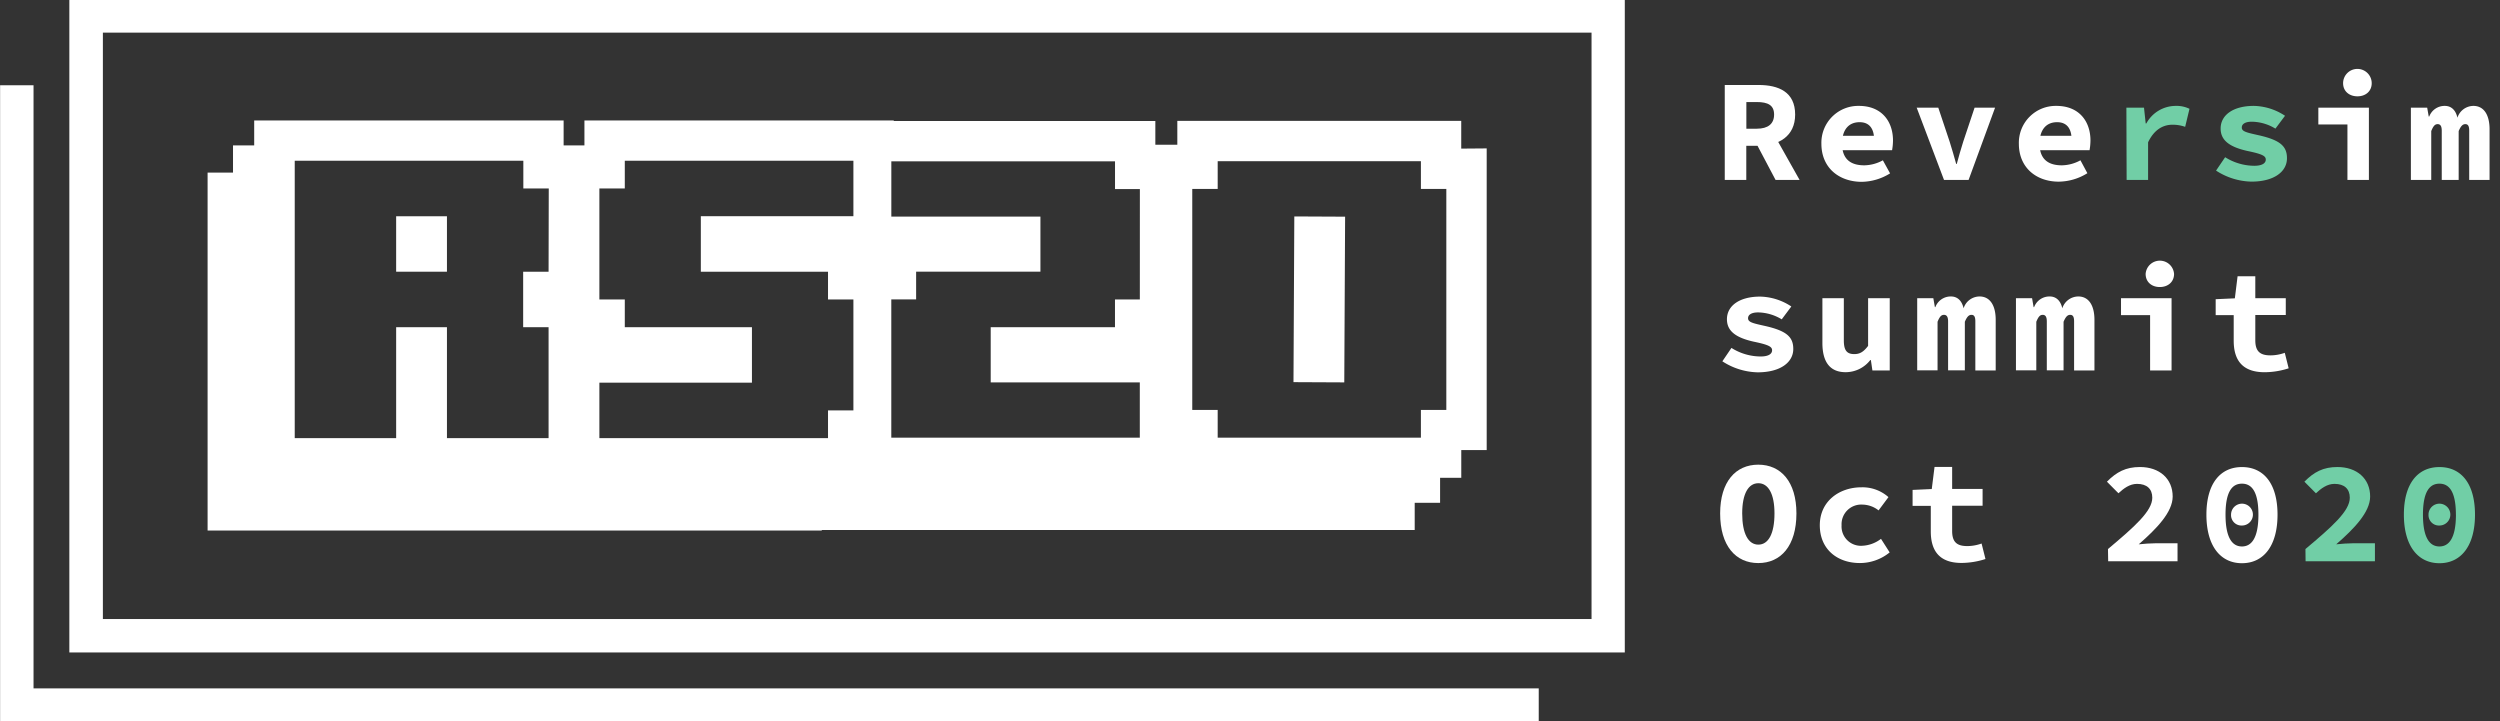 <svg xmlns="http://www.w3.org/2000/svg" viewBox="0 0 721 208"><rect x="0" y="0" width="721" height="208" fill="#333333" stroke="none"/><defs><style>.cls-1{fill:#fff;}.cls-2{fill:#71cea6;}</style></defs><title>RS20</title><g id="Layer_3" data-name="Layer 3"><path class="cls-1" d="M468.59,188.17H20V-.23H468.59ZM29.67,178.53H459V9.41H29.67Z"/><polygon class="cls-1" points="443.77 208.17 0.03 208.17 0.03 24.59 9.67 24.59 9.67 198.53 443.77 198.53 443.77 208.17"/><path class="cls-1" d="M497.42,24.51h9.73c5.8,0,10.57,2,10.57,8.53,0,6.29-4.77,9-10.57,9h-3.52v9.85h-6.21Zm9.23,12.61c3.25,0,5-1.4,5-4.08s-1.75-3.61-5-3.61h-3v7.69Zm3.65-.69L519,51.89h-6.93L506,40.4Z"/><path class="cls-1" d="M525.29,41.45a10.63,10.63,0,0,1,10.84-10.91c6.43,0,9.81,4.34,9.81,10a17.17,17.17,0,0,1-.26,2.77H529.87V39.17H541.5l-1,1.18c0-3.35-1.45-5.11-4.19-5.11-3.06,0-5.06,2.07-5.06,6.21,0,4.33,2.35,6.23,6.41,6.23a11.45,11.45,0,0,0,5.36-1.45L545.1,50a15.91,15.91,0,0,1-8.26,2.44C530.34,52.39,525.29,48.38,525.29,41.45Z"/><path class="cls-1" d="M552.77,31.05H559l3.28,9.82c.68,2.09,1.26,4.23,1.88,6.41h.17c.62-2.18,1.17-4.32,1.86-6.41l3.28-9.82h5.91l-7.64,20.84h-7.09Z"/><path class="cls-1" d="M582.24,41.45a10.63,10.63,0,0,1,10.84-10.91c6.43,0,9.81,4.34,9.81,10a17.17,17.17,0,0,1-.26,2.77H586.82V39.17h11.64l-1,1.18c0-3.35-1.45-5.11-4.19-5.11-3.06,0-5.06,2.07-5.06,6.21,0,4.33,2.35,6.23,6.41,6.23A11.45,11.45,0,0,0,600,46.23l2,3.72a15.91,15.91,0,0,1-8.26,2.44C587.29,52.39,582.24,48.38,582.24,41.45Z"/><path class="cls-2" d="M613.25,31.05h5.08l.49,4.55H619a9.68,9.68,0,0,1,8.45-5.06,8.57,8.57,0,0,1,4,.84l-1.25,5.2a10.9,10.9,0,0,0-3.69-.61c-2.59,0-5.24,1.34-7,5.08V51.89h-6.19Z"/><path class="cls-2" d="M639.11,49.2l2.62-3.86a15.91,15.91,0,0,0,8.41,2.47c2.29,0,3.31-.76,3.31-1.79s-1-1.58-5.1-2.44c-5.67-1.22-7.92-3.3-7.92-6.51,0-3.89,3.62-6.53,9.57-6.53a16.84,16.84,0,0,1,9,2.85l-2.77,3.71a13.39,13.39,0,0,0-6.81-2c-1.93,0-2.89.69-2.89,1.67,0,1.15,1.28,1.43,4.81,2.22,6.43,1.44,8.22,3.27,8.22,6.66,0,3.78-3.6,6.73-10.28,6.73A19.39,19.39,0,0,1,639.11,49.2Z"/><path class="cls-1" d="M677,35.89h-8.39V31.05h14.58V51.89H677ZM675.75,24A4.11,4.11,0,0,1,684,24c0,2.28-1.72,3.78-4.11,3.78S675.75,26.29,675.75,24Z"/><path class="cls-1" d="M695.3,31.05H700l.45,2.56h.14a4.72,4.72,0,0,1,4.51-3.07c1.81,0,3.13,1.18,3.62,3.41a4.89,4.89,0,0,1,4.61-3.41c3,0,4.66,2.56,4.66,6.73V51.89h-5.87V37.7c0-1.29-.31-1.9-1.12-1.9s-1.34.65-1.92,2V51.89H704.2V37.7c0-1.29-.37-1.9-1.19-1.9s-1.29.65-1.84,2V51.89H695.3Z"/><path class="cls-1" d="M496.73,104.2l2.62-3.86a15.91,15.91,0,0,0,8.41,2.47c2.3,0,3.31-.76,3.31-1.79s-1-1.58-5.1-2.44c-5.67-1.22-7.92-3.3-7.92-6.51,0-3.89,3.62-6.53,9.57-6.53a16.9,16.9,0,0,1,9,2.85l-2.77,3.71a13.46,13.46,0,0,0-6.82-2c-1.93,0-2.89.69-2.89,1.67,0,1.15,1.28,1.43,4.82,2.22,6.43,1.44,8.22,3.27,8.22,6.66,0,3.77-3.6,6.73-10.29,6.73A19.39,19.39,0,0,1,496.73,104.2Z"/><path class="cls-1" d="M525.58,98.91V86h6.18V98.12c0,2.76.74,4,3,4,1.53,0,2.62-.54,4-2.37V86H545v20.84h-5l-.44-3h-.17a9,9,0,0,1-7,3.5C527.59,107.39,525.58,104.17,525.58,98.91Z"/><path class="cls-1" d="M552.92,86h4.65l.45,2.57h.14a4.72,4.72,0,0,1,4.51-3.07c1.81,0,3.13,1.18,3.63,3.41a4.87,4.87,0,0,1,4.6-3.41c3,0,4.66,2.56,4.66,6.73v14.61h-5.87V92.7c0-1.29-.31-1.9-1.12-1.9s-1.34.65-1.91,2v14h-4.83V92.7c0-1.29-.38-1.9-1.2-1.9s-1.29.65-1.84,2v14h-5.87Z"/><path class="cls-1" d="M581.4,86h4.65l.44,2.57h.15a4.72,4.72,0,0,1,4.51-3.07c1.8,0,3.12,1.18,3.62,3.41a4.88,4.88,0,0,1,4.61-3.41c3,0,4.66,2.56,4.66,6.73v14.61h-5.87V92.7c0-1.29-.31-1.9-1.13-1.9s-1.33.65-1.91,2v14H590.3V92.7c0-1.29-.37-1.9-1.19-1.9s-1.29.65-1.84,2v14H581.4Z"/><path class="cls-1" d="M620.09,90.89H611.7V86h14.58v20.84h-6.19ZM618.8,79A4.11,4.11,0,0,1,627,79c0,2.28-1.72,3.78-4.11,3.78S618.8,81.29,618.8,79Z"/><path class="cls-1" d="M644.2,98.25V90.89H639v-4.6l5.53-.25.79-6.37h5.11V86h8.79v4.85h-8.79v7.28c0,3.17,1.34,4.36,4.38,4.36a12.45,12.45,0,0,0,4.12-.74l1.12,4.47a22.87,22.87,0,0,1-6.81,1.13C646.56,107.39,644.2,103.71,644.2,98.25Z"/><path class="cls-1" d="M496.09,148.07c0-9.15,4.49-14.06,11-14.06s11,4.91,11,14.06c0,9.37-4.5,14.32-11,14.32S496.09,157.44,496.09,148.07Zm15.67,0c0-5.69-1.8-8.71-4.65-8.71s-4.66,3-4.66,8.71c0,5.91,1.8,9,4.66,9S511.76,154,511.76,148.07Z"/><path class="cls-1" d="M524.83,151.48c0-6.94,5.63-10.94,12-10.94a11.26,11.26,0,0,1,7.8,2.83l-2.85,3.83a7.65,7.65,0,0,0-4.61-1.67,5.67,5.67,0,0,0-6.06,5.95A5.58,5.58,0,0,0,537,157.4a9.53,9.53,0,0,0,5.48-2l2.5,3.91a13.58,13.58,0,0,1-8.56,3.07C529.86,162.39,524.83,158.39,524.83,151.48Z"/><path class="cls-1" d="M556.84,153.25v-7.36h-5.25v-4.6l5.53-.25.8-6.37H563V141h8.78v4.85H563v7.28c0,3.17,1.34,4.36,4.37,4.36a12.45,12.45,0,0,0,4.12-.74l1.12,4.47a22.81,22.81,0,0,1-6.81,1.13C559.2,162.39,556.84,158.71,556.84,153.25Z"/><path class="cls-1" d="M607.94,158.34c7.65-6.42,12.78-10.94,12.78-14.79,0-2.58-1.6-4-4.4-4-2.12,0-3.85,1.31-5.36,2.71l-3.32-3.34c2.77-2.8,5.44-4.23,9.53-4.23,5.62,0,9.43,3.36,9.43,8.51,0,4.49-4.62,9.28-9.79,13.78,1.53-.16,3.46-.3,4.85-.3H628v5.19h-20Z"/><path class="cls-1" d="M636.33,148.43c0-9.08,4.08-13.73,10.25-13.73s10.26,4.65,10.26,13.73-4.08,14-10.26,14S636.33,157.49,636.33,148.43Zm15,0c0-6.93-2.1-8.94-4.75-8.94s-4.74,2-4.74,8.94,2.1,9.17,4.74,9.17S651.33,155.36,651.33,148.43Zm-7.89-.08a3.15,3.15,0,1,1,3.14,3.21A3,3,0,0,1,643.44,148.35Z"/><path class="cls-2" d="M664.89,158.34c7.65-6.42,12.79-10.94,12.79-14.79,0-2.58-1.61-4-4.41-4-2.12,0-3.85,1.31-5.36,2.71l-3.32-3.34c2.77-2.8,5.44-4.23,9.53-4.23,5.62,0,9.43,3.36,9.43,8.51,0,4.49-4.61,9.28-9.79,13.78,1.53-.16,3.46-.3,4.85-.3h6.32v5.19h-20Z"/><path class="cls-2" d="M693.28,148.43c0-9.08,4.08-13.73,10.26-13.73s10.25,4.65,10.25,13.73-4.08,14-10.25,14S693.28,157.49,693.28,148.43Zm15,0c0-6.93-2.11-8.94-4.75-8.94s-4.75,2-4.75,8.94,2.1,9.17,4.75,9.17S708.29,155.36,708.29,148.43Zm-7.9-.08a3.15,3.15,0,1,1,3.15,3.21A3,3,0,0,1,700.39,148.35Z"/><g id="LOGO"><rect class="cls-1" x="114.25" y="62.37" width="14.65" height="15.99"/><path class="cls-1" d="M421.42,42.86v-8H339.54v6.89H333.2V34.89H257.76v-.15H168.55v7.2h-6v-7.2H73.31v7.2H67.2v7.84H59.87V153H237v-.15H408V145h7.32v-7.2h6.11v-8h7.33v-87ZM158.21,78.36h-7.33v16h7.33v32H128.9v-32H114.25v32H85v-80h65.93v8h7.33Zm87.91-16h-44v16H238.8v8h7.32v32H238.8v8H172.86v-16h44v-16H180.19v-8h-7.33v-32h7.33v-8h65.93Zm82.61,24h-7.17v8H285.72v15.93h43v15.93H257.05V86.35h7.16v-8h35.85V62.46h-43V46.53h64.51v8h7.17Zm88.39,31.86h-7.33v8H351.18v-8h-7.33V54.49h7.33v-8h58.61v8h7.33Z"/><polyline class="cls-1" points="387.69 110.28 387.93 62.49 373.28 62.42 373.04 110.21"/></g></g></svg>